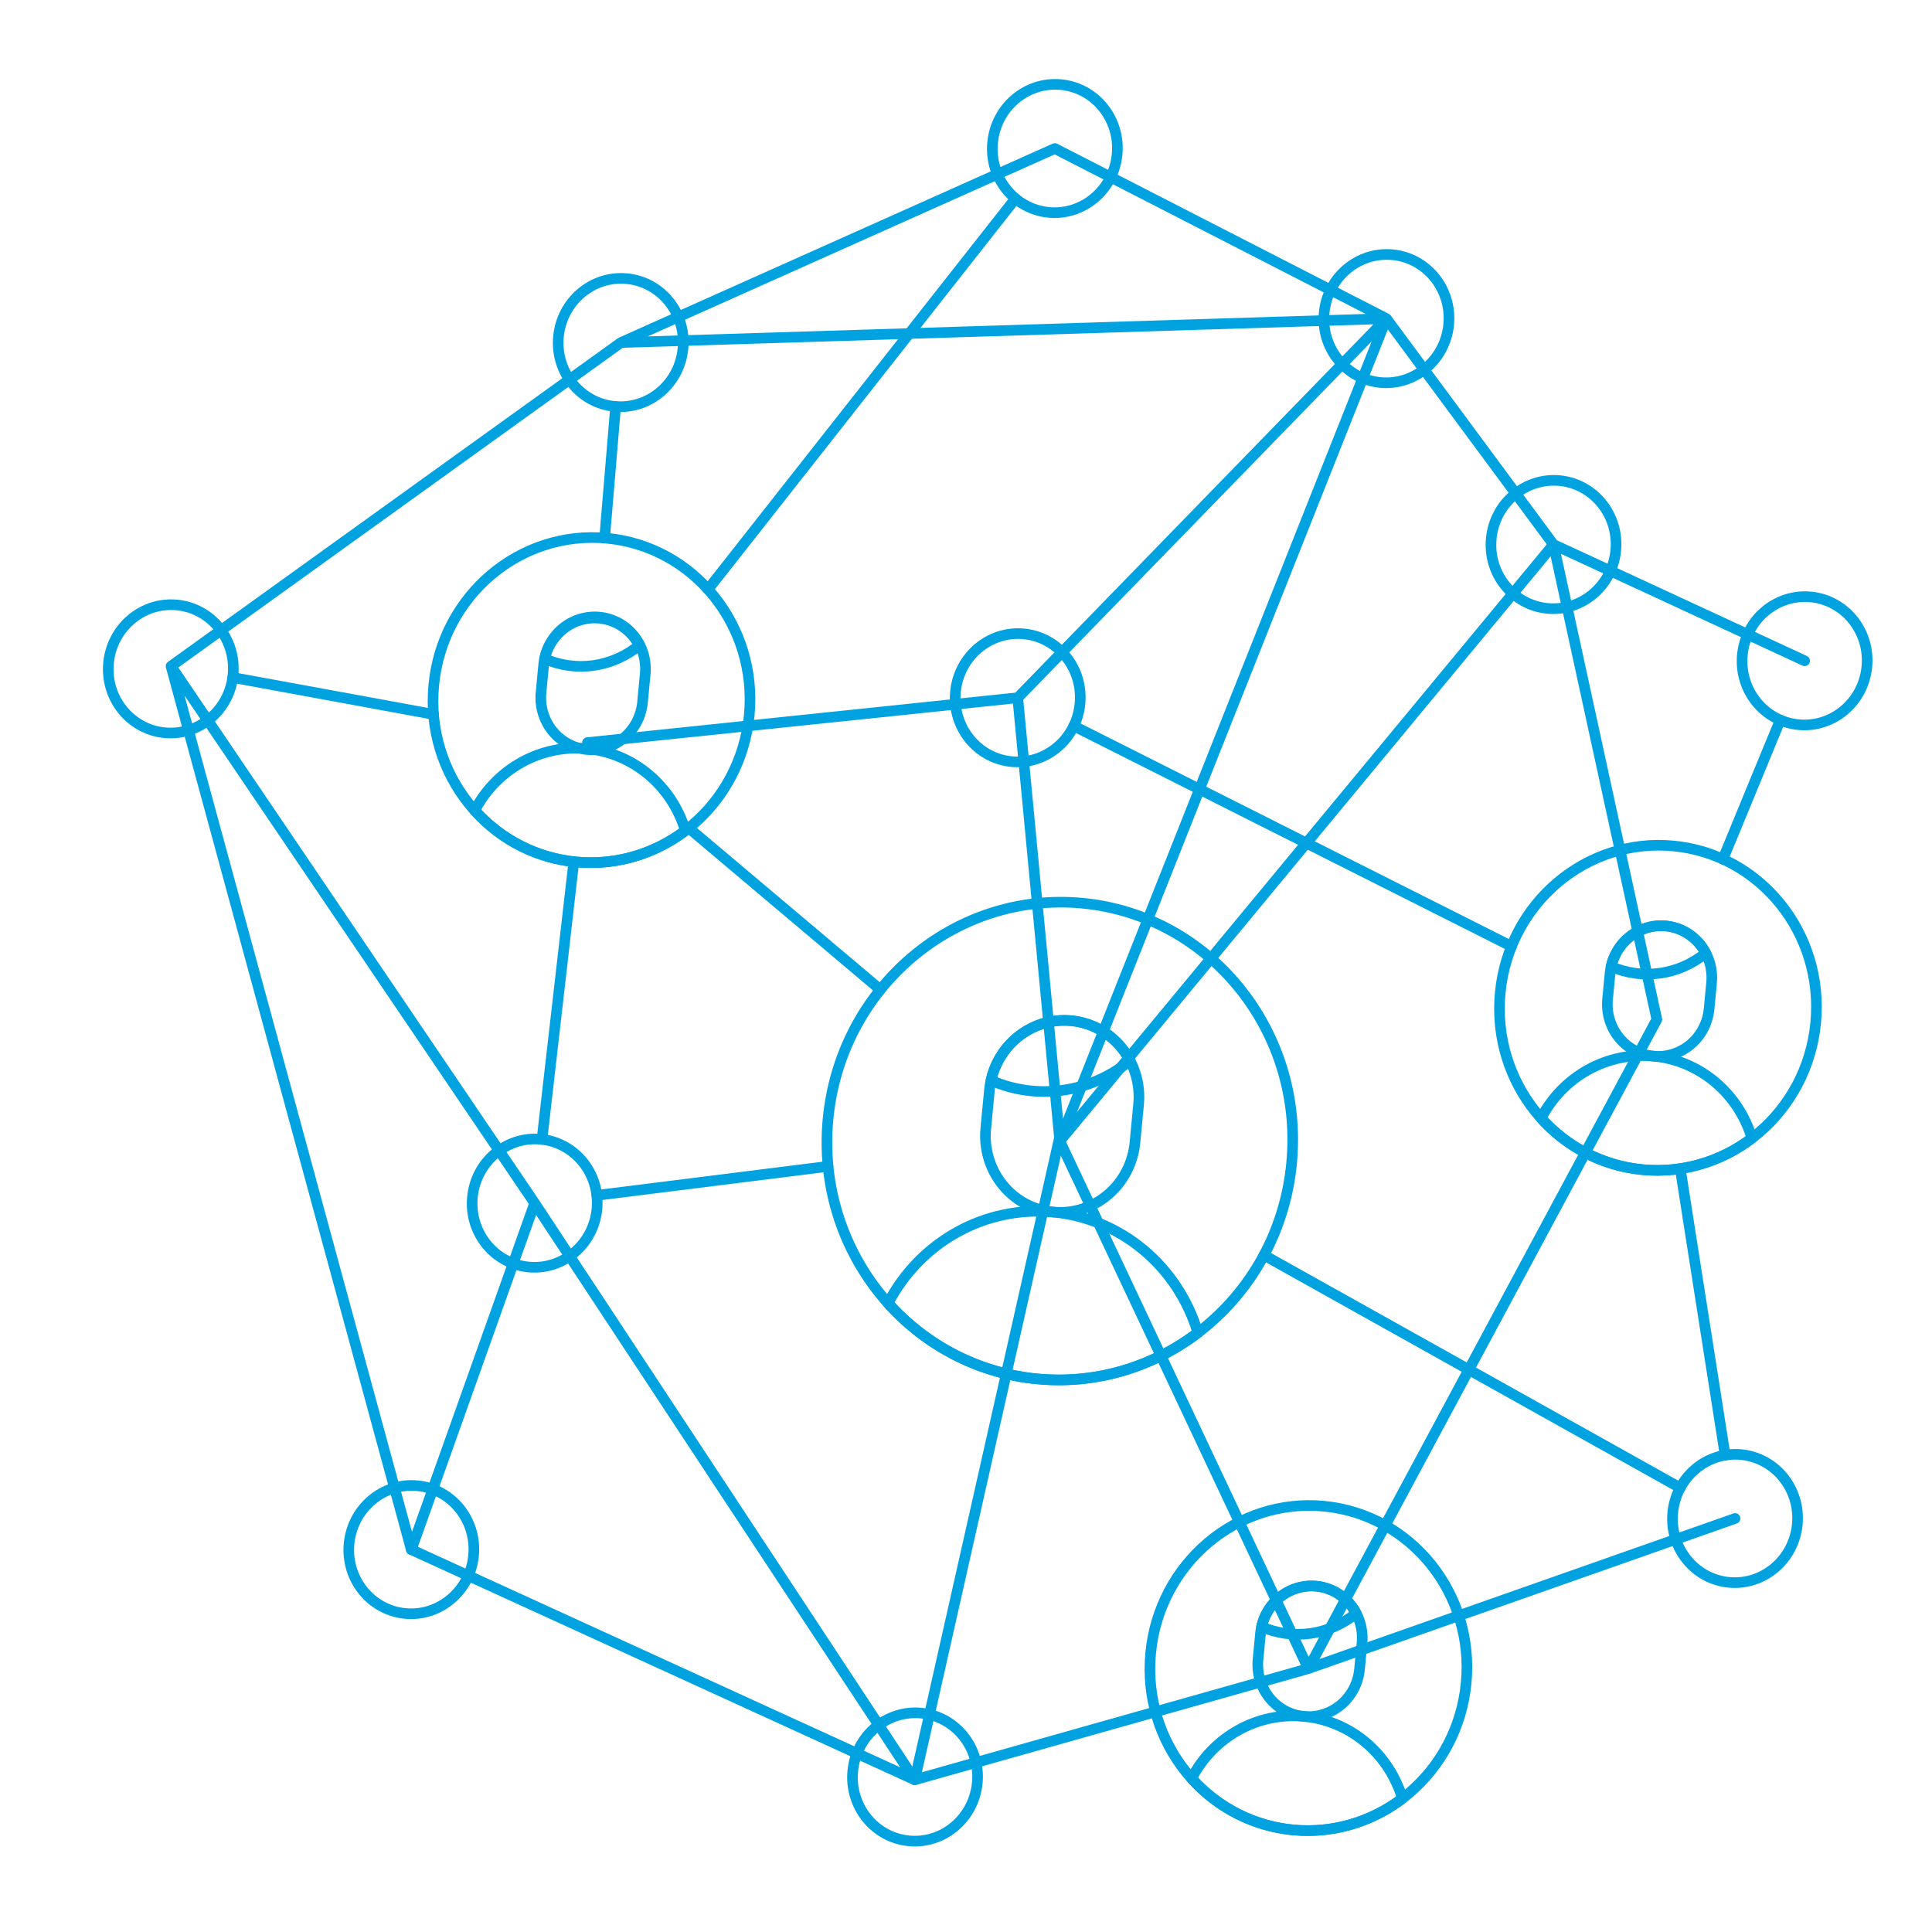 <svg width="274" height="273" viewBox="0 0 274 273" fill="none" xmlns="http://www.w3.org/2000/svg">
<path d="M185.554 236.65L150.303 161.83M129.734 252.422L185.554 236.65L129.734 252.422ZM24.258 94.483L58.332 219.773L24.258 94.483ZM149.601 21.061L88.067 48.582L149.601 21.061ZM24.258 94.483L88.067 48.582L24.258 94.483ZM196.626 45.187L149.601 21.061L196.626 45.187ZM220.319 77.226L196.626 45.187L220.319 77.226ZM255.936 93.716L220.319 77.226L255.936 93.716ZM234.979 144.588L185.554 236.65L234.979 144.588ZM246.068 215.359L185.554 236.65L246.068 215.359ZM88.067 48.582L196.626 45.187L88.067 48.582ZM75.828 170.634L58.332 219.773L75.828 170.634ZM24.258 94.483L75.828 170.634L24.258 94.483ZM129.734 252.422L75.828 170.634L129.734 252.422ZM83.315 105.318L144.338 98.959L83.315 105.318ZM196.626 45.187L150.303 161.83L196.626 45.187ZM234.979 144.588L220.319 77.226L234.979 144.588ZM150.303 161.83L144.338 98.959L196.626 45.187L150.303 161.83Z" stroke="#00A3E0" stroke-width="1.506" stroke-linecap="round" stroke-linejoin="round"/>
<path d="M150.271 161.307L129.731 252.423L58.329 219.774" stroke="#00A3E0" stroke-width="1.506" stroke-linecap="round" stroke-linejoin="round"/>
<path d="M143.474 108.018C148.35 108.482 152.688 104.802 153.165 99.798C153.641 94.794 150.074 90.362 145.198 89.898C140.322 89.434 135.983 93.114 135.507 98.118C135.031 103.122 138.598 107.554 143.474 108.018Z" stroke="#00A3E0" stroke-width="1.506" stroke-linecap="round" stroke-linejoin="round"/>
<path d="M150.305 161.83L220.322 77.226" stroke="#00A3E0" stroke-width="1.506" stroke-linecap="round" stroke-linejoin="round"/>
<path d="M219.46 86.286C224.336 86.75 228.675 83.069 229.151 78.066C229.627 73.062 226.06 68.629 221.184 68.165C216.308 67.701 211.969 71.382 211.493 76.385C211.017 81.389 214.584 85.822 219.46 86.286Z" stroke="#00A3E0" stroke-width="1.506" stroke-linecap="round" stroke-linejoin="round"/>
<path d="M255.073 102.778C259.949 103.242 264.288 99.562 264.764 94.558C265.24 89.554 261.674 85.122 256.798 84.658C251.922 84.194 247.583 87.874 247.107 92.877C246.63 97.881 250.197 102.314 255.073 102.778Z" stroke="#00A3E0" stroke-width="1.506" stroke-linecap="round" stroke-linejoin="round"/>
<path d="M245.204 224.419C250.08 224.883 254.419 221.203 254.895 216.199C255.371 211.195 251.804 206.763 246.928 206.299C242.052 205.835 237.714 209.515 237.237 214.519C236.761 219.522 240.328 223.955 245.204 224.419Z" stroke="#00A3E0" stroke-width="1.506" stroke-linecap="round" stroke-linejoin="round"/>
<path d="M195.765 54.247C200.641 54.711 204.979 51.031 205.456 46.027C205.932 41.023 202.365 36.591 197.489 36.127C192.613 35.663 188.274 39.343 187.798 44.347C187.322 49.35 190.889 53.783 195.765 54.247Z" stroke="#00A3E0" stroke-width="1.506" stroke-linecap="round" stroke-linejoin="round"/>
<path d="M87.171 57.641C92.047 58.105 96.386 54.424 96.862 49.421C97.338 44.417 93.771 39.984 88.895 39.52C84.019 39.056 79.68 42.736 79.204 47.74C78.728 52.744 82.295 57.177 87.171 57.641Z" stroke="#00A3E0" stroke-width="1.506" stroke-linecap="round" stroke-linejoin="round"/>
<path d="M23.36 103.92C28.236 104.384 32.575 100.704 33.051 95.7C33.527 90.697 29.961 86.264 25.085 85.8C20.209 85.336 15.87 89.016 15.394 94.02C14.918 99.024 18.484 103.456 23.36 103.92Z" stroke="#00A3E0" stroke-width="1.506" stroke-linecap="round" stroke-linejoin="round"/>
<path d="M148.739 30.123C153.615 30.587 157.954 26.906 158.43 21.903C158.906 16.899 155.34 12.466 150.464 12.002C145.588 11.538 141.249 15.219 140.773 20.222C140.296 25.226 143.863 29.659 148.739 30.123Z" stroke="#00A3E0" stroke-width="1.506" stroke-linecap="round" stroke-linejoin="round"/>
<path d="M128.909 261.08C133.785 261.544 138.124 257.864 138.6 252.86C139.076 247.856 135.509 243.424 130.633 242.96C125.757 242.496 121.419 246.176 120.943 251.18C120.466 256.184 124.033 260.616 128.909 261.08Z" stroke="#00A3E0" stroke-width="1.506" stroke-linecap="round" stroke-linejoin="round"/>
<path d="M57.472 228.834C62.348 229.298 66.686 225.618 67.163 220.614C67.639 215.611 64.072 211.178 59.196 210.714C54.32 210.25 49.981 213.93 49.505 218.934C49.029 223.938 52.596 228.37 57.472 228.834Z" stroke="#00A3E0" stroke-width="1.506" stroke-linecap="round" stroke-linejoin="round"/>
<path d="M74.968 179.695C79.844 180.159 84.183 176.479 84.659 171.475C85.135 166.472 81.568 162.039 76.692 161.575C71.816 161.111 67.477 164.791 67.001 169.795C66.525 174.799 70.092 179.231 74.968 179.695Z" stroke="#00A3E0" stroke-width="1.506" stroke-linecap="round" stroke-linejoin="round"/>
<path d="M81.704 122.25C94.059 123.426 105.053 114.101 106.26 101.422C107.466 88.743 98.429 77.512 86.074 76.336C73.719 75.161 62.725 84.486 61.519 97.164C60.312 109.843 69.35 121.074 81.704 122.25Z" stroke="#00A3E0" stroke-width="1.506" stroke-linecap="round" stroke-linejoin="round"/>
<path d="M97.225 117.785C92.758 121.179 87.235 122.766 81.716 122.24C76.197 121.715 71.072 119.115 67.326 114.94C68.848 112.04 71.169 109.661 73.998 108.101C76.827 106.542 80.038 105.872 83.227 106.176C86.417 106.479 89.444 107.743 91.928 109.808C94.412 111.872 96.243 114.647 97.191 117.782" stroke="#00A3E0" stroke-width="1.506" stroke-linecap="round" stroke-linejoin="round"/>
<path d="M147.097 195.566C165.252 197.294 181.408 183.591 183.18 164.96C184.953 146.329 171.673 129.825 153.518 128.098C135.362 126.37 119.207 140.073 117.434 158.704C115.661 177.335 128.942 193.839 147.097 195.566Z" stroke="#00A3E0" stroke-width="1.506" stroke-linecap="round" stroke-linejoin="round"/>
<path d="M139.806 160.043C139.532 162.921 140.384 165.788 142.174 168.013C143.964 170.237 146.545 171.637 149.35 171.903C152.156 172.17 154.955 171.283 157.132 169.436C159.309 167.589 160.686 164.934 160.96 162.056L161.477 156.629C161.751 153.75 160.899 150.883 159.109 148.659C157.319 146.434 154.738 145.035 151.933 144.768C149.127 144.501 146.328 145.388 144.151 147.235C141.974 149.082 140.596 151.737 140.323 154.616L139.806 160.043Z" stroke="#00A3E0" stroke-width="1.506" stroke-linecap="round" stroke-linejoin="round"/>
<path d="M169.892 189.011C163.328 194 155.211 196.332 147.1 195.56C138.989 194.789 131.457 190.967 125.953 184.83C128.182 180.555 131.59 177.046 135.749 174.744C139.909 172.442 144.633 171.449 149.327 171.892C154.022 172.335 158.477 174.192 162.133 177.231C165.788 180.27 168.48 184.355 169.87 188.971" stroke="#00A3E0" stroke-width="1.506" stroke-linecap="round" stroke-linejoin="round"/>
<path d="M140.541 153.222C141.024 151.056 142.141 149.09 143.74 147.587C145.34 146.083 147.346 145.115 149.491 144.81C151.636 144.505 153.818 144.879 155.744 145.881C157.67 146.883 159.249 148.466 160.27 150.419C157.528 152.673 154.245 154.125 150.77 154.619C147.295 155.112 143.76 154.629 140.541 153.222V153.222Z" stroke="#00A3E0" stroke-width="1.506" stroke-linecap="round" stroke-linejoin="round"/>
<path d="M232.951 165.89C245.306 167.066 256.299 157.741 257.506 145.062C258.712 132.383 249.675 121.152 237.32 119.976C224.965 118.801 213.971 128.126 212.765 140.804C211.558 153.483 220.596 164.714 232.951 165.89Z" stroke="#00A3E0" stroke-width="1.506" stroke-linecap="round" stroke-linejoin="round"/>
<path d="M227.99 141.719C227.804 143.678 228.384 145.63 229.602 147.143C230.82 148.657 232.577 149.61 234.486 149.791C236.395 149.973 238.3 149.369 239.782 148.112C241.264 146.855 242.201 145.048 242.388 143.089L242.739 139.396C242.926 137.436 242.346 135.485 241.128 133.971C239.91 132.457 238.153 131.505 236.244 131.323C234.334 131.142 232.429 131.746 230.947 133.003C229.466 134.259 228.528 136.066 228.342 138.025L227.99 141.719Z" stroke="#00A3E0" stroke-width="1.506" stroke-linecap="round" stroke-linejoin="round"/>
<path d="M248.464 161.43C243.998 164.825 238.474 166.413 232.954 165.888C227.434 165.362 222.308 162.761 218.562 158.585C220.079 155.676 222.399 153.288 225.23 151.721C228.06 150.155 231.275 149.48 234.47 149.781C237.665 150.082 240.697 151.347 243.185 153.415C245.672 155.483 247.505 158.262 248.451 161.403" stroke="#00A3E0" stroke-width="1.506" stroke-linecap="round" stroke-linejoin="round"/>
<path d="M228.491 137.076C228.822 135.605 229.582 134.269 230.67 133.248C231.758 132.227 233.122 131.569 234.58 131.362C236.038 131.154 237.52 131.407 238.83 132.087C240.14 132.767 241.214 133.842 241.911 135.167C240.045 136.7 237.812 137.687 235.449 138.023C233.086 138.359 230.681 138.032 228.491 137.076V137.076Z" stroke="#00A3E0" stroke-width="1.506" stroke-linecap="round" stroke-linejoin="round"/>
<path d="M183.376 259.529C195.731 260.705 206.725 251.38 207.932 238.701C209.138 226.023 200.101 214.791 187.746 213.616C175.391 212.44 164.397 221.765 163.19 234.444C161.984 247.122 171.021 258.354 183.376 259.529Z" stroke="#00A3E0" stroke-width="1.506" stroke-linecap="round" stroke-linejoin="round"/>
<path d="M178.416 235.358C178.229 237.317 178.809 239.268 180.027 240.782C181.245 242.296 183.002 243.249 184.912 243.43C186.821 243.612 188.726 243.008 190.208 241.751C191.69 240.494 192.627 238.687 192.813 236.728L193.165 233.031C193.351 231.072 192.772 229.121 191.554 227.607C190.336 226.093 188.579 225.141 186.669 224.959C184.76 224.777 182.855 225.381 181.373 226.638C179.891 227.895 178.954 229.702 178.768 231.661L178.416 235.358Z" stroke="#00A3E0" stroke-width="1.506" stroke-linecap="round" stroke-linejoin="round"/>
<path d="M198.894 255.071C194.427 258.464 188.903 260.051 183.384 259.526C177.864 259 172.739 256.401 168.992 252.226C170.509 249.317 172.828 246.929 175.659 245.362C178.489 243.795 181.704 243.12 184.899 243.421C188.094 243.722 191.126 244.985 193.614 247.053C196.102 249.121 197.934 251.9 198.881 255.041" stroke="#00A3E0" stroke-width="1.506" stroke-linecap="round" stroke-linejoin="round"/>
<path d="M178.917 230.713C179.248 229.241 180.008 227.905 181.096 226.884C182.184 225.863 183.547 225.205 185.005 224.998C186.463 224.79 187.946 225.044 189.256 225.724C190.566 226.404 191.64 227.478 192.336 228.804C190.471 230.336 188.238 231.323 185.875 231.659C183.512 231.995 181.107 231.668 178.917 230.713Z" stroke="#00A3E0" stroke-width="1.506" stroke-linecap="round" stroke-linejoin="round"/>
<path d="M238.296 211.013L179.257 178.013M152.287 102.96L214.364 134.213L152.287 102.96ZM244.663 206.381L238.297 165.75L244.663 206.381ZM117.438 165.42L84.642 169.531L117.438 165.42ZM252.479 102.115L244.348 121.848L252.479 102.115ZM97.677 117.432L124.855 140.361L97.677 117.432ZM85.748 76.304L87.31 57.65L85.748 76.304ZM100.418 83.582L144.017 28.159L100.418 83.582ZM61.485 101.315L33.006 96.086L61.485 101.315ZM81.382 122.215L76.865 161.594L81.382 122.215Z" stroke="#00A3E0" stroke-width="1.506" stroke-linecap="round" stroke-linejoin="round"/>
<path d="M76.745 98.073C76.632 99.055 76.71 100.048 76.976 100.995C77.242 101.943 77.689 102.826 78.293 103.592C78.896 104.358 79.643 104.992 80.49 105.457C81.337 105.922 82.266 106.208 83.225 106.299C84.182 106.39 85.149 106.284 86.069 105.988C86.988 105.691 87.841 105.209 88.578 104.57C89.316 103.932 89.922 103.15 90.361 102.269C90.801 101.389 91.066 100.428 91.139 99.443L91.491 95.75C91.604 94.769 91.526 93.775 91.26 92.828C90.994 91.88 90.546 90.998 89.943 90.232C89.34 89.466 88.592 88.831 87.746 88.367C86.899 87.901 85.969 87.615 85.011 87.524C84.053 87.433 83.086 87.539 82.167 87.836C81.248 88.132 80.394 88.614 79.657 89.253C78.92 89.891 78.314 90.674 77.874 91.554C77.434 92.434 77.17 93.395 77.097 94.38L76.745 98.073Z" stroke="#00A3E0" stroke-width="1.506" stroke-linecap="round" stroke-linejoin="round"/>
<path d="M77.245 93.432C77.575 91.96 78.335 90.624 79.422 89.603C80.51 88.581 81.873 87.923 83.331 87.715C84.789 87.508 86.272 87.761 87.582 88.442C88.891 89.122 89.966 90.197 90.661 91.523C88.797 93.056 86.564 94.043 84.202 94.379C81.839 94.716 79.434 94.388 77.245 93.432V93.432Z" stroke="#00A3E0" stroke-width="1.506" stroke-linecap="round" stroke-linejoin="round"/>
</svg>
